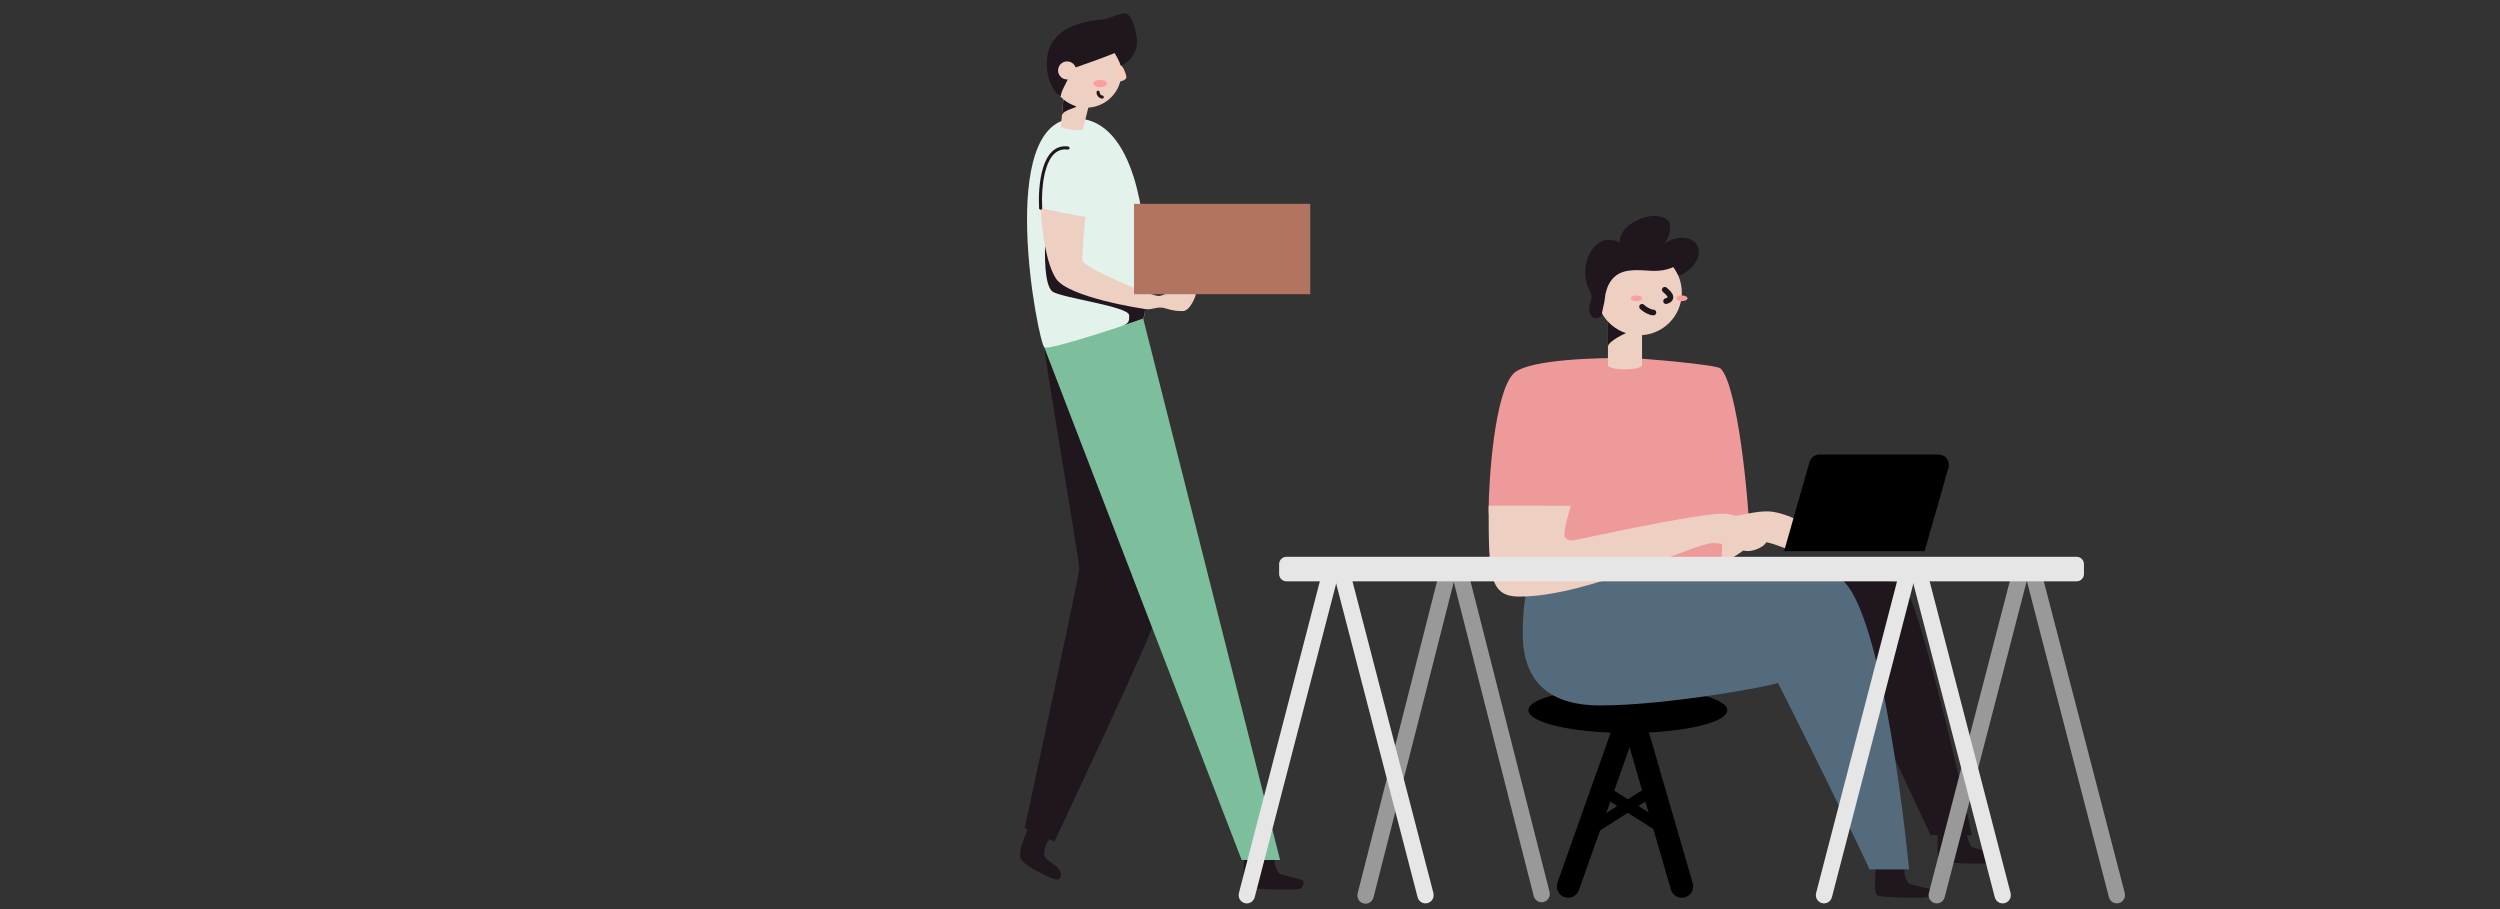 <svg width="440" height="160" viewBox="0 0 440 160" fill="none" xmlns="http://www.w3.org/2000/svg">
<rect x="0" y="0" width="440" height="160" fill="#333333" stroke="none"/>
<g clip-path="url(#clip0_8997_281133)">
<path d="M286.5 129C296.165 129 304 127.209 304 125C304 122.791 296.165 121 286.5 121C276.835 121 269 122.791 269 125C269 127.209 276.835 129 286.5 129Z" fill="black"/>
<path d="M287 125L276 156" stroke="black" stroke-width="4" stroke-miterlimit="10" stroke-linecap="round"/>
<path d="M287 125L296 156" stroke="black" stroke-width="4" stroke-miterlimit="10" stroke-linecap="round"/>
<path d="M280 146L291 139" stroke="black" stroke-width="2" stroke-miterlimit="10" stroke-linecap="round"/>
<path d="M282 139L293 146" stroke="black" stroke-width="2" stroke-miterlimit="10" stroke-linecap="round"/>
<path d="M330.092 153C330.092 153.585 329.725 157.278 330.456 157.619C331.187 157.96 339.218 158.167 339.582 157.824C339.946 157.481 340.165 156.764 339.846 156.559C339.526 156.354 336.417 155.774 335.995 155.5C335.573 155.225 334.99 153.771 335.204 153" fill="#1F161E"/>
<path d="M303.192 97.596L308 95.885C307.792 87.185 305.742 67.746 302.83 64.856C302.145 64.18 288.606 63 286.191 63C271.777 63 267.501 64.63 266.416 65.71C263.049 69.048 262 84.517 262 89.934C262 95.351 277.43 98.161 277.43 98.161L295.516 99.394C295.516 99.394 299.483 99.8 302.914 100C302.99 98.957 303.192 97.596 303.192 97.596Z" fill="#EF9A9A"/>
<path d="M318 103.135C319.312 102.748 332.364 100.631 335.207 103.413C338.051 106.195 347 146.082 347 147H339.794L330.067 126.187" fill="#1F161E"/>
<path d="M270.313 99.285C269.983 100.92 268 102.674 268 111.578C268 123.891 278.181 124.151 281.836 124.151C293.224 124.151 311.648 120.798 312.892 120.183C313.718 121.552 328.927 152.313 328.998 153H336C336 153 331.66 106.98 323.828 101.761C321.284 100.084 276.153 98.291 270.313 99.285Z" fill="#546B7D"/>
<path d="M311.062 90C309.145 90 307.564 90.427 303.226 91.225L303 99C307.115 97.447 308.07 95.289 309.263 95.289C312.243 95.289 313.801 96.729 315.561 96.729C316.79 96.729 319 95.826 319 94.598C319 92.026 313.436 90 311.062 90Z" fill="#EED0C3"/>
<path d="M341.092 146C341.092 146.705 340.725 151.132 341.456 151.543C342.187 151.955 350.218 152.198 350.582 151.789C350.946 151.38 351.165 150.518 350.846 150.272C350.526 150.026 347.417 149.327 346.995 148.998C346.573 148.669 345.99 146.924 346.204 146" fill="#1F161E"/>
<path d="M289 64.23C289 65.242 283 65.271 283 64.23V56H289V64.23Z" fill="#EED0C3"/>
<path d="M287 58.359C286.458 58.359 283 60.053 283 61V56C283.862 56 287 58.359 287 58.359Z" fill="#1F161E"/>
<path d="M288.5 59C292.642 59 296 55.642 296 51.5C296 47.358 292.642 44 288.5 44C284.358 44 281 47.358 281 51.5C281 55.642 284.358 59 288.5 59Z" fill="#EED0C3"/>
<path d="M296.247 45.515C295.306 46.994 293.337 47.673 291.204 47.673C289.387 47.673 286.741 47.151 284.858 48.213C283.839 48.781 282.671 50.073 282.436 52.66C282.436 53.103 281.928 54.821 281.928 55.375C281.928 55.753 281.497 56 280.78 56C280.409 56 279.677 55.406 279.677 54.501C279.677 53.453 280.099 53.081 280.099 52.191C280.099 51.303 279 50.448 279 47.977C279 44.418 281.296 42.226 282.921 42.226C284.402 42.226 284.867 42.567 285.053 42.712C285.053 39.477 289.359 38 291.067 38C293.018 38 293.937 38.792 293.937 39.801C293.937 41.408 293.162 42.774 292.769 43.081C293.659 42.288 294.815 41.852 296.012 41.857C298.248 41.857 299 43.311 299 44.305C299 46.466 296.379 48.468 295.404 48.468C295.158 47.954 294.87 47.461 294.542 46.994" fill="#1F161E"/>
<path d="M296 53C296.552 53 297 52.776 297 52.5C297 52.224 296.552 52 296 52C295.448 52 295 52.224 295 52.5C295 52.776 295.448 53 296 53Z" fill="#FA9E9F"/>
<path d="M288 53C288.552 53 289 52.776 289 52.5C289 52.224 288.552 52 288 52C287.448 52 287 52.224 287 52.5C287 52.776 287.448 53 288 53Z" fill="#FA9E9F"/>
<path d="M293 51C293.318 51.29 294.939 52.507 293.229 53" stroke="#1F161E" stroke-miterlimit="10" stroke-linecap="round"/>
<path d="M291 55C290.403 55 289.484 54.473 289 54" stroke="#1F161E" stroke-miterlimit="10" stroke-linecap="round"/>
<path d="M262 89C262 101.402 262.123 105 267.436 105C279.679 105 298.188 95.582 301.487 95.582C304.402 95.582 305.923 96.992 307.643 96.992C308.841 96.992 311 96.107 311 94.909C311 92.393 305.564 90.413 303.247 90.413C298.03 90.413 277.21 95.127 276.701 95.127C276.193 95.127 275.338 94.92 275.338 94.118C275.338 92.662 276.354 89.299 276.486 89.005L262 89Z" fill="#EED0C3"/>
<path d="M338.734 97H314L318.481 81.305C318.593 80.926 318.822 80.594 319.134 80.359C319.447 80.124 319.825 79.998 320.214 80H341.201C341.477 79.996 341.75 80.057 341.998 80.179C342.247 80.301 342.464 80.48 342.632 80.702C342.8 80.925 342.915 81.184 342.968 81.46C343.02 81.736 343.009 82.02 342.934 82.29L338.734 97Z" fill="black"/>
<path d="M218.976 150.934C218.976 151.591 218.589 155.749 219.359 156.131C220.13 156.513 228.61 156.747 228.993 156.365C229.376 155.983 229.61 155.173 229.263 154.939C228.916 154.704 225.646 154.057 225.181 153.746C224.717 153.435 224.12 151.81 224.35 150.934" fill="#1F161E"/>
<path d="M183.806 61.17C183.719 62.24 190.005 98.978 189.965 100.16C189.924 101.342 180.336 145.789 180.336 145.789L185.566 148.122C185.566 148.122 203.237 110.748 203.533 108.379C203.828 106.009 186.587 61.16 183.806 61.17Z" fill="#1F161E"/>
<path d="M183.805 61.17C184.203 62.291 218.533 151.358 218.533 151.358H225.294L201.205 56.074L183.805 61.17Z" fill="#7DBF9D"/>
<path d="M189.279 20.844C200.285 20.844 201.525 40.777 201.525 43.584C201.525 46.392 201.887 55.187 201.219 56.058C200.25 56.516 184.84 61.663 183.819 61.153C182.798 60.644 174.946 20.844 189.279 20.844Z" fill="#E3F2EB"/>
<path d="M183.923 43.315C183.923 44.216 183.724 50.142 185.214 51.289C186.704 52.435 198.726 53.918 198.726 55.487C198.726 56.16 198.945 56.883 197.46 57.378C198.44 57.047 201.206 56.058 201.206 56.058C201.432 55.531 201.538 54.96 201.517 54.387C201.251 54.147 183.923 43.315 183.923 43.315Z" fill="#1F161E"/>
<path d="M192.081 16.808L187.315 15.789C187.315 15.789 186.785 21.705 186.723 22.214C186.662 22.724 190.576 23.182 190.637 22.724C190.698 22.265 192.081 16.808 192.081 16.808Z" fill="#EED0C3"/>
<path d="M187.163 17.477C187.163 17.365 188.693 18.364 189.306 18.665C189.918 18.965 187.086 19.235 186.902 20.336C186.979 19.521 187.152 17.661 187.163 17.477Z" fill="#1F161E"/>
<path d="M191.176 18.95C194.6 18.95 197.376 16.178 197.376 12.759C197.376 9.34 194.6 6.568 191.176 6.568C187.752 6.568 184.977 9.34 184.977 12.759C184.977 16.178 187.752 18.95 191.176 18.95Z" fill="#EED0C3"/>
<path d="M191.072 38.138C190.868 39.157 190.48 44.35 190.495 45.863C191.138 47.279 201.644 51.733 203.839 52.1C204.706 52.074 205.186 51.59 205.727 51.59C207.012 51.616 210.457 51.397 210.457 51.768C210.457 52.14 209.436 54.754 208.161 54.754C206.012 54.754 205.278 54.194 204.466 54.143C203.323 54.072 202.895 54.484 201.879 54.418C200.864 54.352 188.046 52.303 185.867 49.058C183.607 45.685 183.142 37.038 183.153 36.625C183.734 36.783 190.22 38.138 191.072 38.138Z" fill="#EED0C3"/>
<path d="M183.153 36.636C182.948 32.87 183.51 25.462 187.964 26.053" stroke="#1F161E" stroke-width="0.55" stroke-miterlimit="10" stroke-linecap="round"/>
<path d="M180.948 145.859C180.755 146.282 178.984 149.966 179.688 151.225C180.392 152.483 185.546 155.011 186.163 154.792C186.781 154.572 186.908 153.895 186.424 153.059C185.939 152.223 184.041 151.373 183.801 150.644C183.561 149.915 184.219 147.943 184.903 147.515" fill="#1F161E"/>
<path d="M193.622 15.332C194.295 15.332 194.841 15.049 194.841 14.7C194.841 14.351 194.295 14.068 193.622 14.068C192.948 14.068 192.402 14.351 192.402 14.7C192.402 15.049 192.948 15.332 193.622 15.332Z" fill="#FA9E9F"/>
<path d="M186.722 16.978C185.614 16.468 184.227 14.257 184.227 11.255C184.227 3.485 193.636 3.612 194.59 3.327C195.544 3.042 197.458 2.344 197.922 2.344C199.483 2.344 200.126 6.603 200.126 7.291C200.126 9.977 197.902 11.424 197.259 11.51C196.963 10.756 196.601 10.03 196.177 9.34C195.753 9.569 189.467 11.887 188.385 12.147C188.702 13.304 186.558 15.969 186.722 16.978Z" fill="#1F161E"/>
<path d="M197.205 11.516C197.659 11.516 198.322 13.299 198.225 13.701C198.128 14.104 197.128 14.415 196.73 14.4C196.332 14.384 196.552 11.516 197.205 11.516Z" fill="#F8CDBA"/>
<path d="M193.262 16.232C193.262 16.438 193.335 16.638 193.469 16.795C193.602 16.952 193.788 17.056 193.991 17.088" stroke="#1F161E" stroke-width="0.55" stroke-miterlimit="10" stroke-linecap="round"/>
<path d="M187.811 13.986C188.69 13.986 189.403 13.274 189.403 12.396C189.403 11.518 188.69 10.807 187.811 10.807C186.932 10.807 186.219 11.518 186.219 12.396C186.219 13.274 186.932 13.986 187.811 13.986Z" fill="#EED0C3"/>
<path d="M230.61 35.871H199.586V51.779H230.61V35.871Z" fill="#B37361"/>
<g clip-path="url(#clip1_8997_281133)">
<path d="M371.172 157.908C371.374 158.686 372.161 159.151 372.929 158.946C373.698 158.742 374.157 157.946 373.955 157.168L359.571 101.774C359.369 100.996 358.583 100.531 357.815 100.735C357.046 100.94 356.587 101.736 356.789 102.514L371.172 157.908Z" fill="#999999"/>
<path d="M356.643 102.516C356.845 101.738 356.386 100.942 355.618 100.737C354.849 100.533 354.063 100.998 353.861 101.776L339.478 157.17C339.276 157.948 339.735 158.744 340.503 158.949C341.271 159.153 342.058 158.688 342.26 157.91L356.643 102.516Z" fill="#999999"/>
<path d="M336.799 102.518C337.001 101.74 336.542 100.944 335.774 100.739C335.006 100.535 334.219 101 334.017 101.778L319.634 157.172C319.432 157.95 319.891 158.746 320.659 158.951C321.428 159.155 322.214 158.69 322.416 157.912L336.799 102.518Z" fill="#E6E6E6"/>
<path d="M351.079 157.91C351.281 158.688 352.067 159.153 352.835 158.948C353.604 158.744 354.063 157.948 353.861 157.17L339.478 101.775C339.276 100.998 338.489 100.533 337.721 100.737C336.953 100.942 336.493 101.738 336.695 102.516L351.079 157.91Z" fill="#E6E6E6"/>
<path d="M255.876 102.397C256.075 101.617 255.611 100.821 254.841 100.62C254.07 100.419 253.284 100.888 253.086 101.669L238.944 157.227C238.745 158.007 239.209 158.803 239.979 159.004C240.75 159.205 241.536 158.735 241.734 157.955L255.876 102.397Z" fill="#999999"/>
<path d="M269.932 157.698C270.131 158.479 270.916 158.948 271.687 158.747C272.457 158.546 272.921 157.75 272.722 156.97L258.58 101.412C258.382 100.632 257.596 100.162 256.826 100.363C256.055 100.564 255.591 101.36 255.79 102.14L269.932 157.698Z" fill="#999999"/>
<path d="M365.505 98H226.398C225.695 98 225.125 98.577 225.125 99.289V101.021C225.125 101.732 225.695 102.309 226.398 102.309H365.505C366.208 102.309 366.778 101.732 366.778 101.021V99.289C366.778 98.577 366.208 98 365.505 98Z" fill="#E6E6E6"/>
<path d="M235.213 102.52C235.415 101.742 234.956 100.946 234.188 100.741C233.42 100.537 232.633 101.002 232.431 101.78L218.048 157.174C217.846 157.952 218.305 158.748 219.073 158.953C219.842 159.157 220.628 158.692 220.83 157.914L235.213 102.52Z" fill="#E6E6E6"/>
<path d="M249.497 157.91C249.699 158.688 250.485 159.153 251.253 158.948C252.022 158.744 252.481 157.948 252.279 157.17L237.896 101.775C237.694 100.998 236.907 100.533 236.139 100.737C235.371 100.942 234.911 101.738 235.113 102.516L249.497 157.91Z" fill="#E6E6E6"/>
</g>
</g>
<defs>
<clipPath id="clip0_8997_281133">
<rect width="440" height="160" fill="white"/>
</clipPath>
<clipPath id="clip1_8997_281133">
<rect width="156" height="61" fill="white" transform="translate(218 98)"/>
</clipPath>
</defs>
</svg>
